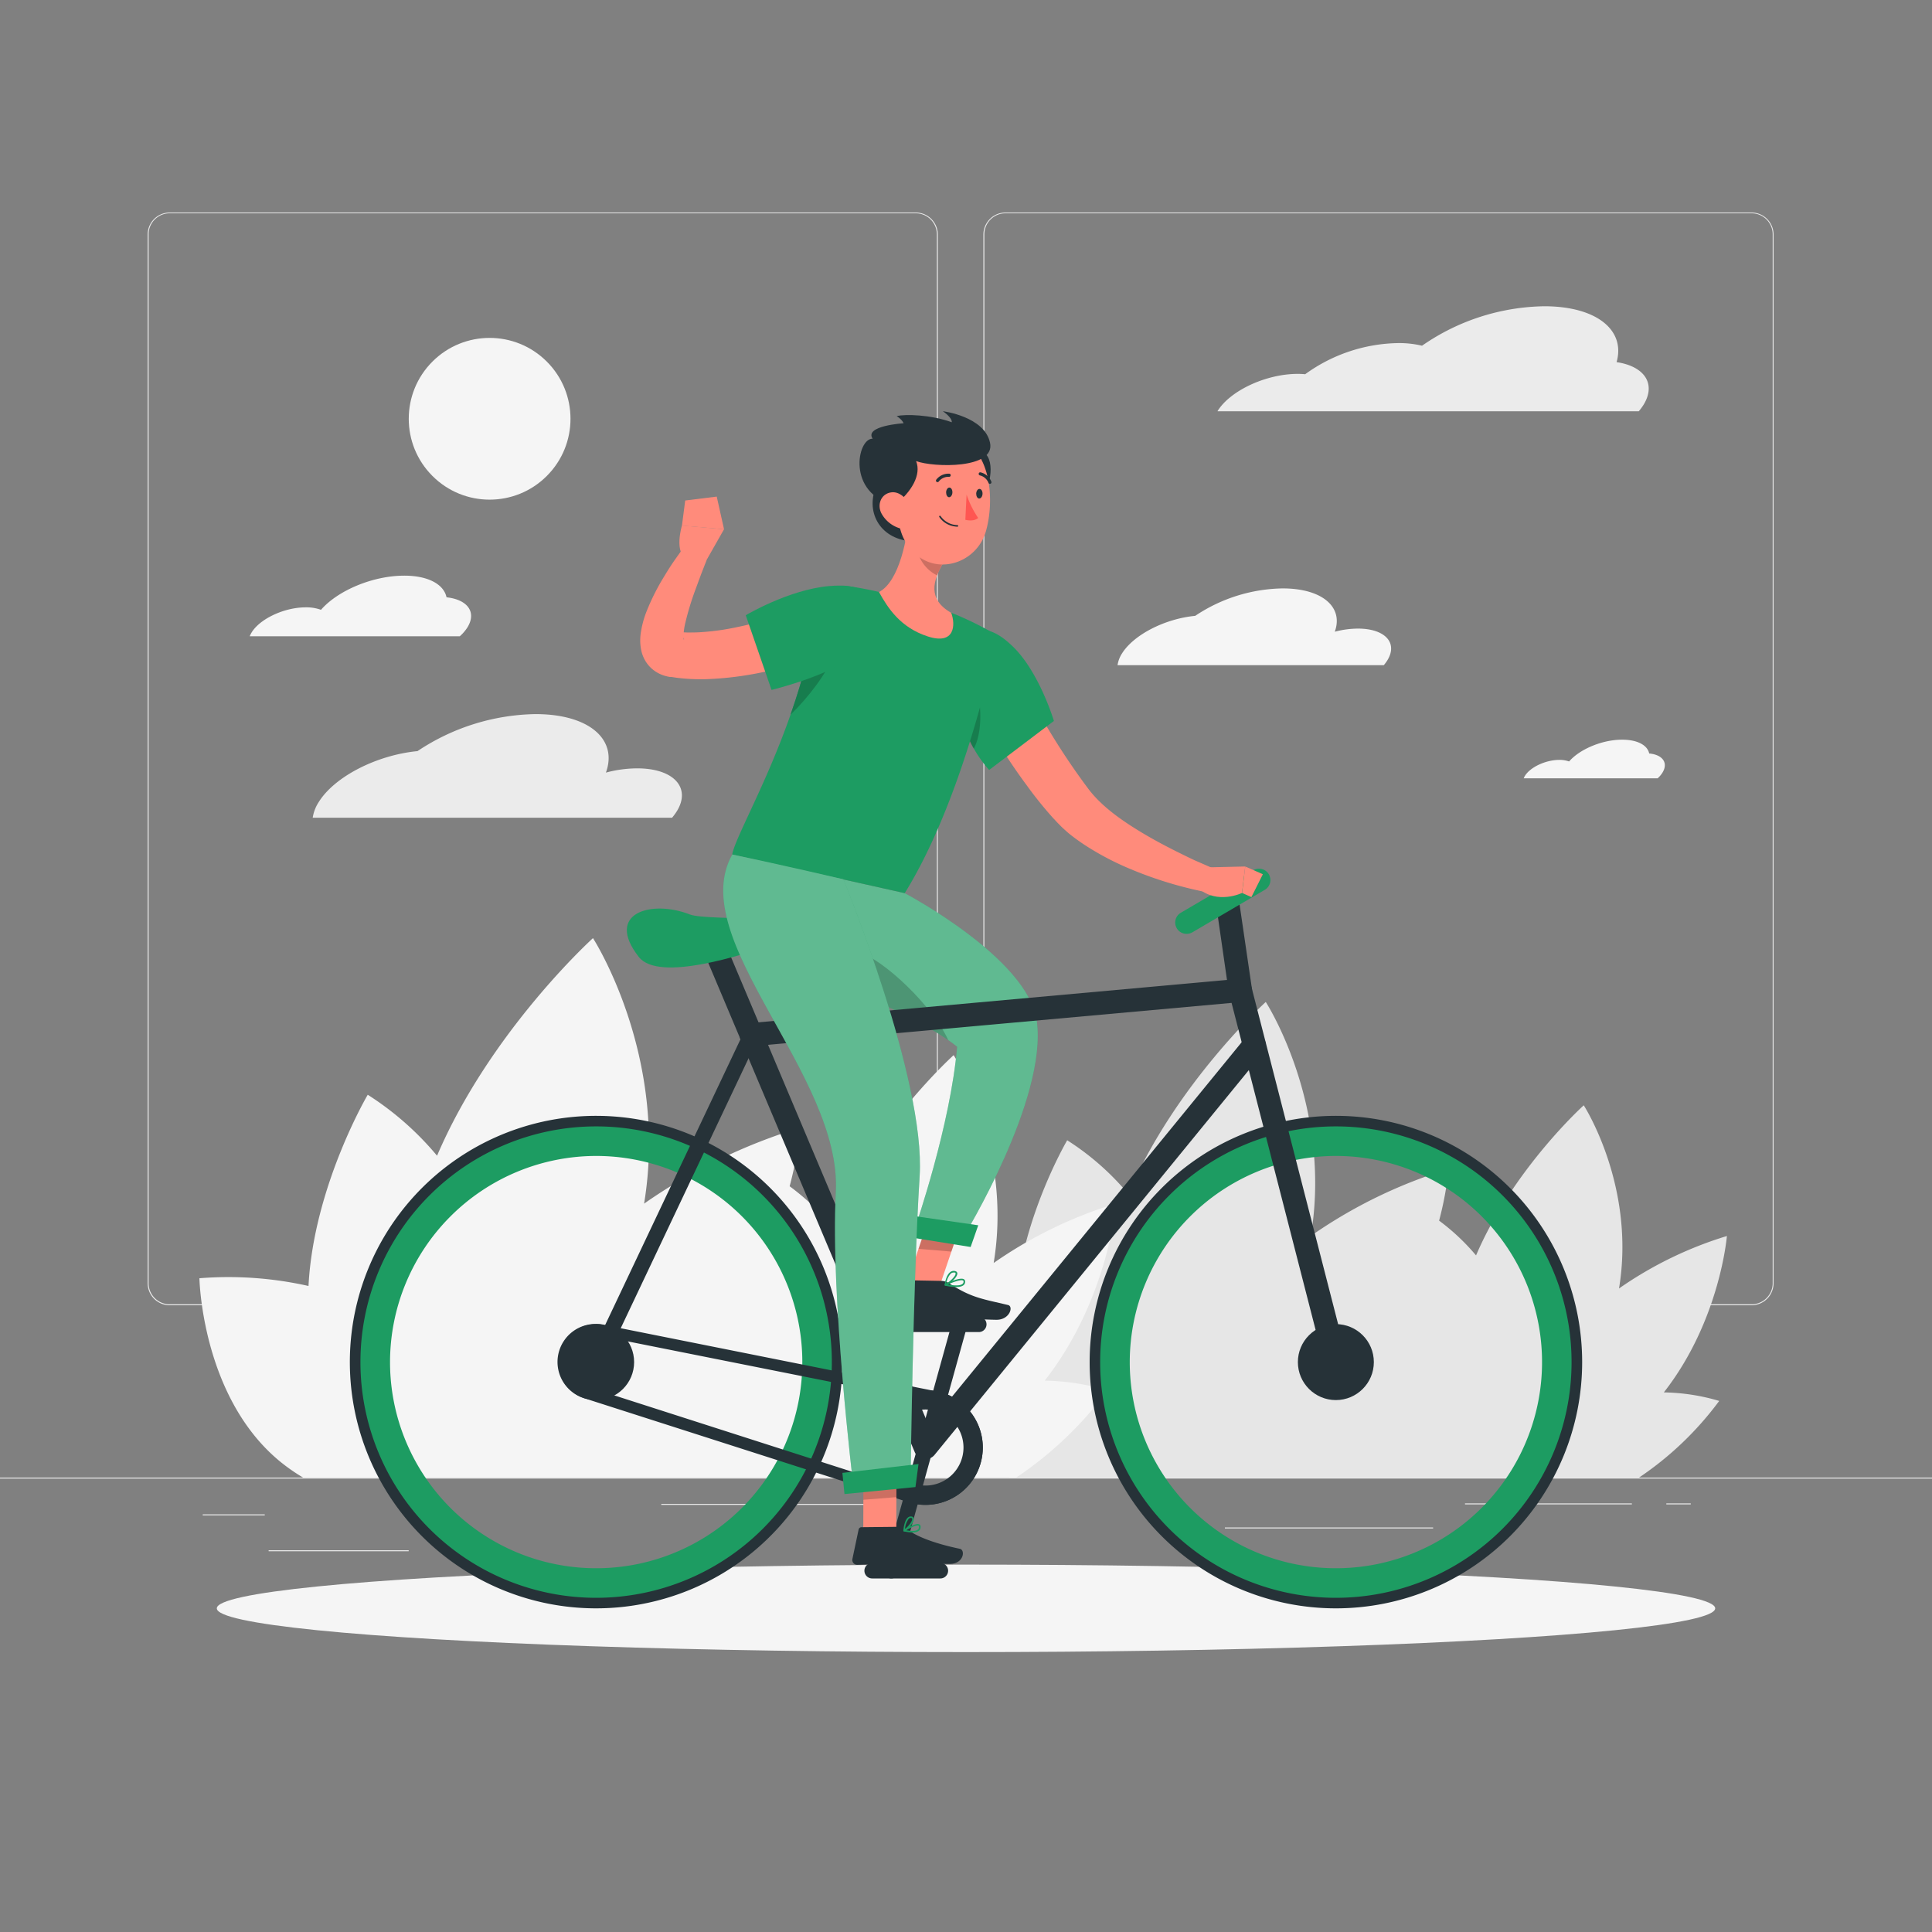 <svg xmlns="http://www.w3.org/2000/svg" viewBox="0 0 500 500"><rect x="0" y="0" width="500" height="500" fill="#808080" stroke="none"/><g id="freepik--background-complete--inject-59"><rect y="382.4" width="500" height="0.25" style="fill:#ebebeb"></rect><rect x="52.46" y="391.92" width="16.06" height="0.25" style="fill:#ebebeb"></rect><rect x="171.14" y="389.21" width="53.53" height="0.25" style="fill:#ebebeb"></rect><rect x="69.52" y="401.21" width="36.25" height="0.25" style="fill:#ebebeb"></rect><rect x="379.14" y="389.08" width="43.19" height="0.25" style="fill:#ebebeb"></rect><rect x="431.24" y="389.08" width="6.33" height="0.25" style="fill:#ebebeb"></rect><rect x="317" y="395.31" width="53.89" height="0.25" style="fill:#ebebeb"></rect><path d="M237,337.8H43.91a5.71,5.71,0,0,1-5.7-5.71V60.66A5.71,5.71,0,0,1,43.91,55H237a5.71,5.71,0,0,1,5.71,5.71V332.09A5.71,5.71,0,0,1,237,337.8ZM43.91,55.2a5.46,5.46,0,0,0-5.45,5.46V332.09a5.46,5.46,0,0,0,5.45,5.46H237a5.47,5.47,0,0,0,5.46-5.46V60.66A5.47,5.47,0,0,0,237,55.2Z" style="fill:#ebebeb"></path><path d="M453.31,337.8H260.21a5.72,5.72,0,0,1-5.71-5.71V60.66A5.72,5.72,0,0,1,260.21,55h193.1A5.71,5.71,0,0,1,459,60.66V332.09A5.71,5.71,0,0,1,453.31,337.8ZM260.21,55.2a5.47,5.47,0,0,0-5.46,5.46V332.09a5.47,5.47,0,0,0,5.46,5.46h193.1a5.47,5.47,0,0,0,5.46-5.46V60.66a5.47,5.47,0,0,0-5.46-5.46Z" style="fill:#ebebeb"></path><path d="M446.92,319.88A99.14,99.14,0,0,0,419,333.46c4.39-26.52-9.13-47.41-9.13-47.41S391.55,302.58,382,324.9a56.42,56.42,0,0,0-9.56-9,88.48,88.48,0,0,0,2.48-13.38,126.48,126.48,0,0,0-35.67,17.34c5.6-33.87-11.67-60.55-11.67-60.55S304.22,280.45,292,309a68.38,68.38,0,0,0-15.81-13.9S263.89,316,262.71,338.67A83.17,83.17,0,0,0,237.83,337s.49,27,18.28,41.7a41.42,41.42,0,0,0,5.37,3.75H424.1a84.2,84.2,0,0,0,20.83-19.89,53,53,0,0,0-14.33-2.21C445.14,341.78,446.92,319.88,446.92,319.88Z" style="fill:#e6e6e6"></path><path d="M288.86,311.46a112.39,112.39,0,0,0-31.7,15.4c5-30.09-10.36-53.79-10.36-53.79S226,291.83,215.21,317.16A64.4,64.4,0,0,0,204.36,307a101.72,101.72,0,0,0,2.82-15.18,143.47,143.47,0,0,0-40.49,19.68c6.36-38.43-13.23-68.71-13.23-68.71s-26.53,24-40.35,56.31a77.6,77.6,0,0,0-17.94-15.78s-14,23.73-15.33,49.49a94.42,94.42,0,0,0-28.23-2s.55,30.62,20.74,47.32a47.29,47.29,0,0,0,6.09,4.26H263a95.42,95.42,0,0,0,23.64-22.57,60.29,60.29,0,0,0-16.27-2.51C286.84,336.31,288.86,311.46,288.86,311.46Z" style="fill:#f5f5f5"></path><circle cx="126.71" cy="108.38" r="20.93" transform="translate(-39.52 121.34) rotate(-45)" style="fill:#f5f5f5"></circle><path d="M108.05,194.39a56.48,56.48,0,0,1,30.55-9.58c13.85,0,21.33,6.54,18.21,15.14a31.85,31.85,0,0,1,8.1-1.1c9.44,0,14,5,10.26,11.09a15.85,15.85,0,0,1-1.24,1.69h-93a10.26,10.26,0,0,1,1.52-4C86.58,200.94,97.56,195.4,108.05,194.39Z" style="fill:#ebebeb"></path><path d="M309.32,159.38a41.78,41.78,0,0,1,22.63-7.1c10.26,0,15.8,4.85,13.49,11.21a23.87,23.87,0,0,1,6-.81c7,0,10.4,3.68,7.6,8.22a10.25,10.25,0,0,1-.92,1.25h-68.9a7.64,7.64,0,0,1,1.13-3C293.41,164.23,301.54,160.12,309.32,159.38Z" style="fill:#f5f5f5"></path><path d="M115.56,154.58c-.69-3.33-4.71-5.6-10.94-5.6-8.1,0-17.18,3.82-21.55,8.84a11,11,0,0,0-3.94-.64c-5.52,0-11.78,2.91-14,6.48a6.57,6.57,0,0,0-.5,1H119a10.68,10.68,0,0,0,2-2.34C123.38,158.4,121,155.17,115.56,154.58Z" style="fill:#f5f5f5"></path><path d="M426.81,195c-.44-2.12-3-3.57-7-3.57-5.16,0-10.95,2.44-13.73,5.64a7,7,0,0,0-2.51-.41c-3.52,0-7.51,1.85-8.92,4.13a3.33,3.33,0,0,0-.31.63H429a6.62,6.62,0,0,0,1.26-1.49C431.8,197.39,430.26,195.32,426.81,195Z" style="fill:#f5f5f5"></path><path d="M335.83,96.76q1,0,1.95.09a42,42,0,0,1,24.11-8.06,25.7,25.7,0,0,1,6.13.68,56.87,56.87,0,0,1,31.63-10.21c13.56,0,21.08,6.19,18.72,14.46,7.18,1.06,10.3,5.58,7,11a14,14,0,0,1-1.26,1.72h-109l0-.07C318.41,101.06,327.68,96.76,335.83,96.76Z" style="fill:#ebebeb"></path></g><g id="freepik--Shadow--inject-59"><ellipse id="freepik--path--inject-59" cx="250" cy="416.24" rx="193.89" ry="11.32" style="fill:#f5f5f5"></ellipse></g><g id="freepik--Character--inject-59"><polygon points="234.52 332.59 243.03 333.3 249.61 313.9 241.11 313.2 234.52 332.59" style="fill:#ff8b7b"></polygon><path d="M243.75,331.5l-9.35-.18a.76.76,0,0,0-.74.57l-1.83,7.58A1.24,1.24,0,0,0,233,341c3.37,0,8.25-.09,12.48,0,5,.09,6.51.44,12.32.56,3.52.06,4.56-3.47,3.09-3.82-6.66-1.59-9.41-1.85-15.12-5.53A4,4,0,0,0,243.75,331.5Z" style="fill:#263238"></path><polygon points="249.61 313.91 246.22 323.91 237.71 323.2 241.1 313.2 249.61 313.91" style="opacity:0.2"></polygon><path d="M268.33,264.22c-2.21-16.22-34.14-33.05-34.14-33.05l-29.36-6.59s-11.19,2.59-6.93,14.92,34.86,19.5,49.81,31.39C246,291.1,237,317.22,237,317.22l12.36,2.84S271.11,284.56,268.33,264.22Z" style="fill:#1D9C62"></path><path d="M268.33,264.22c-2.21-16.22-34.14-33.05-34.14-33.05l-29.36-6.59s-11.19,2.59-6.93,14.92,34.86,19.5,49.81,31.39C246,291.1,237,317.22,237,317.22l12.36,2.84S271.11,284.56,268.33,264.22Z" style="fill:#fff;opacity:0.3"></path><polygon points="251.2 322.72 234.15 320 235.03 314.49 253.17 317.1 251.2 322.72" style="fill:#1D9C62"></polygon><path d="M244.57,332.7a.21.21,0,0,1-.13-.16.2.2,0,0,1,.11-.21c.39-.19,3.86-1.87,4.89-1.27a.64.64,0,0,1,.33.54h0a1.13,1.13,0,0,1-.4,1c-1,.81-3.4.43-4.78.13Zm4.59-1.33c-.64-.23-2.51.44-3.88,1.06,1.88.35,3.29.3,3.82-.16a.72.72,0,0,0,.26-.64.22.22,0,0,0-.12-.22A.2.2,0,0,0,249.16,331.37Z" style="fill:#1D9C62"></path><path d="M244.57,332.7s0,0,0,0a.18.18,0,0,1-.08-.18c0-.1.28-2.4,1.39-3.27a1.47,1.47,0,0,1,1.13-.33h0c.55.07.71.35.74.58.14,1-1.94,2.78-3,3.23A.2.2,0,0,1,244.57,332.7Zm2.55-3.36a.93.93,0,0,0-.21,0h0a1.1,1.1,0,0,0-.83.25,4.69,4.69,0,0,0-1.18,2.61c1.07-.61,2.48-2,2.4-2.62C247.3,329.49,247.28,329.4,247.12,329.34Zm-.19-.25h0Z" style="fill:#1D9C62"></path><path d="M221.9,246.26v10.57c8.21,3.86,16.95,7.76,23.5,12.34C241.57,260.67,228.79,248.23,221.9,246.26Z" style="opacity:0.2"></path><path d="M154.28,296.78a55.73,55.73,0,1,1-55.73,55.73,55.79,55.79,0,0,1,55.73-55.73m0-8A63.73,63.73,0,1,0,218,352.51a63.73,63.73,0,0,0-63.73-63.73Z" style="fill:#263238"></path><path d="M154.28,299.16a53.35,53.35,0,1,1-53.34,53.35,53.4,53.4,0,0,1,53.34-53.35m0-7.65a61,61,0,1,0,61,61,61,61,0,0,0-61-61Z" style="fill:#1D9C62"></path><path d="M345.72,296.78A55.73,55.73,0,1,1,290,352.51a55.79,55.79,0,0,1,55.73-55.73m0-8a63.73,63.73,0,1,0,63.73,63.73,63.73,63.73,0,0,0-63.73-63.73Z" style="fill:#263238"></path><path d="M345.72,299.16a53.35,53.35,0,1,1-53.34,53.35,53.4,53.4,0,0,1,53.34-53.35m0-7.65a61,61,0,1,0,61,61,61,61,0,0,0-61-61Z" style="fill:#1D9C62"></path><path d="M239.51,364.78a9.84,9.84,0,1,1-9.84,9.84,9.85,9.85,0,0,1,9.84-9.84m0-5a14.84,14.84,0,1,0,14.84,14.84,14.83,14.83,0,0,0-14.84-14.84Z" style="fill:#263238"></path><circle cx="154.28" cy="352.51" r="9.83" style="fill:#263238"></circle><circle cx="345.72" cy="352.51" r="9.83" style="fill:#263238"></circle><path d="M154.27,345.67h0a6.89,6.89,0,0,1,1.85.26l.11,0,.11,0,86.17,17.18a11.84,11.84,0,0,1-3,23.3,12,12,0,0,1-2.86-.35l-84.11-27-.05,0h-.06a6.84,6.84,0,0,1,1.83-13.42m0-3A9.84,9.84,0,0,0,151.64,362l84.2,27a15,15,0,0,0,3.68.46,14.84,14.84,0,0,0,3.65-29.22L156.92,343a9.68,9.68,0,0,0-2.65-.37Z" style="fill:#263238"></path><path d="M239.51,377.62a3.11,3.11,0,0,1-.43,0,3,3,0,0,1-2.34-1.8L183.35,249.31a3,3,0,1,1,5.53-2.33l51.45,121.88,82-100.34a3,3,0,0,1,4.64,3.8l-85.11,104.2A3,3,0,0,1,239.51,377.62Z" style="fill:#263238"></path><path d="M154.28,354.51a2,2,0,0,1-1.81-2.86l40.13-84.72a2,2,0,1,1,3.61,1.71l-40.12,84.72A2,2,0,0,1,154.28,354.51Z" style="fill:#263238"></path><path d="M345.72,355.51a3,3,0,0,1-2.91-2.26l-24.08-93.7L194.67,270.77a3,3,0,0,1-.54-6l126.6-11.45a3,3,0,0,1,3.18,2.24l24.72,96.17a3,3,0,0,1-2.16,3.65A2.76,2.76,0,0,1,345.72,355.51Z" style="fill:#263238"></path><path d="M321,259.33a3,3,0,0,1-3-2.57L314.43,232a3,3,0,0,1,5.94-.87L324,255.9a3,3,0,0,1-2.54,3.4A3.11,3.11,0,0,1,321,259.33Z" style="fill:#263238"></path><path d="M307.06,241.68a2.93,2.93,0,0,1-1.48-5.45l18.76-11a2.92,2.92,0,0,1,3,5.05l-18.75,11A3,3,0,0,1,307.06,241.68Z" style="fill:#1D9C62"></path><path d="M165.33,247.67c5.23,6.66,27.36-.78,34.07-3s22,2.22,19.71-3-35.88-3.17-40.55-5C168.67,232.78,156.37,236.22,165.33,247.67Z" style="fill:#1D9C62"></path><path d="M230.67,408.5a2,2,0,0,1-1.93-2.53l17.68-63.77a2,2,0,0,1,3.85,1.07L232.59,407A2,2,0,0,1,230.67,408.5Z" style="fill:#263238"></path><path d="M253.31,344.74H235.64a2,2,0,0,1,0-4h17.67a2,2,0,0,1,0,4Z" style="fill:#263238"></path><path d="M243.37,408.5H225.71a2,2,0,0,1,0-4h17.66a2,2,0,0,1,0,4Z" style="fill:#263238"></path><polygon points="223.41 397.76 231.96 397.07 232.01 377.22 223.47 377.9 223.41 397.76" style="fill:#ff8b7b"></polygon><path d="M233.36,395.13l-10.43.11a.75.75,0,0,0-.72.59l-1.61,7.63a1.26,1.26,0,0,0,1.27,1.51c3.35-.1,5.8-.32,10-.36,2.6,0,10.44.16,14,.12s4-3.59,2.55-3.9c-6.61-1.37-11.6-3.31-13.73-5.18A2.09,2.09,0,0,0,233.36,395.13Z" style="fill:#263238"></path><path d="M260.45,170.07c3.28,5.82,6.72,11.78,10.21,17.54a178.74,178.74,0,0,0,11,16.54c3.41,4.53,8.68,8.26,14.34,11.62,2.82,1.68,5.77,3.24,8.78,4.74,1.51.74,3,1.5,4.55,2.2l4.58,2-1.79,6.17a101.7,101.7,0,0,1-20.57-6.4,73,73,0,0,1-9.84-5.17A52.55,52.55,0,0,1,277,216c-.77-.62-1.52-1.31-2.26-2l-1.1-1.12c-.36-.37-.63-.7-1-1.06a101.16,101.16,0,0,1-6.87-8.51c-2.15-2.88-4.14-5.82-6.07-8.79-3.88-6-7.41-12-10.75-18.27Z" style="fill:#ff8b7b"></path><path d="M248.09,181.33a31.87,31.87,0,0,0,7.9,17.94l16.76-12.69s-3.67-12.31-10.36-19C249.86,155.16,247.18,171.59,248.09,181.33Z" style="fill:#1D9C62"></path><path d="M253,179.58l-5,1.2c0,.19,0,.37,0,.55a31.43,31.43,0,0,0,4,12.42C254.17,189.89,254,182.86,253,179.58Z" style="opacity:0.2"></path><polygon points="223.47 377.91 232.01 377.23 231.98 387.46 223.43 388.14 223.47 377.91" style="opacity:0.2"></polygon><path d="M211.49,157.48c-4.33,30.88-20.81,57.2-22,63.66,6.54,1.49,31.21,7,44.66,10,16.08-25.95,24-66.66,24-66.66s-2.55-1.56-6.15-3.33c-1.13-.55-2.36-1.12-3.65-1.68q-1.08-.47-2.19-.9a167.9,167.9,0,0,0-18.71-5.38c-1.19-.28-2.41-.54-3.61-.77s-2.2-.4-3.23-.56l-1.44-.22A6.78,6.78,0,0,0,211.49,157.48Z" style="fill:#1D9C62"></path><path d="M215.39,169.89c-1,3.88-6.44,10.91-10.8,15.07,1.67-4.77,3.23-9.84,4.51-15.13Z" style="fill:#1D9C62"></path><path d="M215.39,169.89c-1,3.88-6.44,10.91-10.8,15.07,1.67-4.77,3.23-9.84,4.51-15.13Z" style="opacity:0.2"></path><path d="M311.25,224.5l11-.25-.82,6.85s-6.35,3.07-11.27-1.2Z" style="fill:#ff8b7b"></path><polygon points="326.83 226.25 323.86 232.17 321.45 231.1 322.27 224.25 326.83 226.25" style="fill:#ff8b7b"></polygon><path d="M226.07,128c-1.44,6.71,3.62,13,12.7,12S228.32,117.46,226.07,128Z" style="fill:#263238"></path><path d="M235.39,132.69c-.55,6.36-2.55,17.72-7.91,20.53,2.33,4.19,5.53,9.17,12.6,11.48s7.24-3,6.1-6.1c-6.25-3.54-4.65-8.46-2.13-12.8Z" style="fill:#ff8b7b"></path><path d="M238.92,138l5.12,7.75a19.84,19.84,0,0,0-1.53,3.15,9.51,9.51,0,0,1-5.24-7.29C237.14,139.72,238.2,138.05,238.92,138Z" style="opacity:0.2"></path><path d="M253.28,116.79c4.38.06,3.54,8.75,1,10.88S248.5,116.73,253.28,116.79Z" style="fill:#263238"></path><path d="M232.11,124.46c.14,8.5-.2,13.47,3.88,18,6.15,6.82,16.78,3.4,19.17-5,2.15-7.53,1.55-20.15-6.59-23.89A11.58,11.58,0,0,0,232.11,124.46Z" style="fill:#ff8b7b"></path><path d="M231.58,130.75c4.34-3.5,6.92-7.85,5.51-11.42,4.49,1.67,20.6,2.09,19.13-4.75S244,106.42,244,106.42s2.44,1.61,2.32,2.86c-5.53-2-12-2.11-14.26-1.61,1.62,1.11,1.78,1.87,1.78,1.87s-10.25.63-8,4C221.83,113.39,219,127.78,231.58,130.75Z" style="fill:#263238"></path><path d="M228.19,133a8.06,8.06,0,0,0,4.87,3.78c2.74.73,4.07-1.72,3.28-4.29-.71-2.31-3-5.47-5.72-5.06S226.92,130.75,228.19,133Z" style="fill:#ff8b7b"></path><path d="M218.27,227.56S239.6,279.39,238,304.42c-1.73,27.41-2.35,78.8-2.35,78.8l-14.82,1.17s-5.95-49.1-4.52-75.83c1.64-30.46-39.19-65.46-26.8-87.41C203.54,224.08,218.27,227.56,218.27,227.56Z" style="fill:#1D9C62"></path><path d="M218.27,227.56S239.6,279.39,238,304.42c-1.73,27.41-2.35,78.8-2.35,78.8l-14.82,1.17s-5.95-49.1-4.52-75.83c1.64-30.46-39.19-65.46-26.8-87.41C203.54,224.08,218.27,227.56,218.27,227.56Z" style="fill:#fff;opacity:0.3"></path><polygon points="236.92 384.85 218.55 386.66 218.01 381.18 237.71 378.89 236.92 384.85" style="fill:#1D9C62"></polygon><path d="M244.85,127.4c0,.69.31,1.26.76,1.28s.84-.52.87-1.21-.31-1.27-.76-1.29S244.88,126.71,244.85,127.4Z" style="fill:#263238"></path><path d="M252.64,127.74c0,.69.31,1.26.76,1.28s.85-.52.88-1.21-.31-1.26-.77-1.28S252.67,127.05,252.64,127.74Z" style="fill:#263238"></path><path d="M250.15,128a24.77,24.77,0,0,0,3,6.05c-1.27,1.08-3.32.47-3.32.47Z" style="fill:#ff5652"></path><path d="M246.87,136.21a5.72,5.72,0,0,1-3.79-2.43.2.2,0,1,1,.35-.21,5.47,5.47,0,0,0,4.36,2.33.2.2,0,0,1,.19.21.21.21,0,0,1-.21.2A8.25,8.25,0,0,1,246.87,136.21Z" style="fill:#263238"></path><path d="M242.56,124.77a.46.46,0,0,1-.19-.08.4.4,0,0,1-.05-.57,4,4,0,0,1,3.37-1.53.4.4,0,0,1,.35.45.4.4,0,0,1-.44.36h0a3.18,3.18,0,0,0-2.66,1.23A.38.38,0,0,1,242.56,124.77Z" style="fill:#263238"></path><path d="M256.12,125.21a.43.43,0,0,1-.3-.24,3.21,3.21,0,0,0-2.2-1.93.41.41,0,0,1-.33-.47.4.4,0,0,1,.46-.33,4,4,0,0,1,2.81,2.41.4.4,0,0,1-.21.53A.45.45,0,0,1,256.12,125.21Z" style="fill:#263238"></path><path d="M236.21,396.6a10.37,10.37,0,0,1-2.24-.28.23.23,0,0,1-.16-.17.21.21,0,0,1,.09-.2c.31-.2,3.06-1.92,4-1.45a.64.64,0,0,1,.35.57,1.23,1.23,0,0,1-.41,1.08A2.59,2.59,0,0,1,236.21,396.6Zm-1.66-.57c1.46.27,2.58.21,3-.19a.86.86,0,0,0,.27-.74.26.26,0,0,0-.13-.24C237.23,394.62,235.67,395.36,234.55,396Z" style="fill:#1D9C62"></path><path d="M234,396.32l-.12,0a.22.22,0,0,1-.09-.19c0-.1.19-2.57,1.17-3.39a1.08,1.08,0,0,1,.86-.27h0a.65.65,0,0,1,.65.52c.2,1-1.5,2.85-2.38,3.34Zm1.69-3.49a.8.8,0,0,0-.47.19,4.85,4.85,0,0,0-1,2.69c.87-.68,2-2.11,1.84-2.67,0-.05,0-.17-.3-.2h-.09Z" style="fill:#1D9C62"></path><path d="M222,165.62c-.88.42-1.6.75-2.4,1.1s-1.55.66-2.33,1c-1.57.63-3.13,1.23-4.71,1.81-3.15,1.16-6.36,2.17-9.63,3.06a85.39,85.39,0,0,1-20.43,3.19,51.8,51.8,0,0,1-5.41-.17c-.92-.09-1.83-.17-2.76-.33l-.69-.1-.35,0-.28-.05-.36-.08a9,9,0,0,1-3.07-1.31,8.5,8.5,0,0,1-2.53-2.65,9,9,0,0,1-1.1-2.79,12.82,12.82,0,0,1-.16-4.16,24.74,24.74,0,0,1,1.51-5.83A57.82,57.82,0,0,1,172,149c.86-1.44,1.76-2.85,2.72-4.21s1.89-2.7,3-4.05l5.52,3.28-1.71,4.37-1.62,4.38a73.94,73.94,0,0,0-2.58,8.55,17,17,0,0,0-.45,3.58c0,.43.11.76.14.62a1.12,1.12,0,0,0-.18-.57,3,3,0,0,0-.86-.94,3.27,3.27,0,0,0-.85-.43l-.07,0h0l.25,0,.51,0c.66.07,1.35.08,2,.11,1.38,0,2.78,0,4.21-.13a62.75,62.75,0,0,0,8.66-1.25c2.92-.59,5.84-1.35,8.75-2.22s5.81-1.84,8.69-2.87c1.44-.52,2.87-1.06,4.29-1.63l2.11-.86,2-.85Z" style="fill:#ff8b7b"></path><path d="M222.17,168.49c-5.58,6-22.5,10.06-22.5,10.06L193,159.23s11.07-6.63,21.6-7.56C230.74,150.24,227.93,162.3,222.17,168.49Z" style="fill:#1D9C62"></path><path d="M183.09,144.52l4.29-7.55L176.49,136s-2.22,7.24,1.48,8.85Z" style="fill:#ff8b7b"></path><polygon points="185.49 128.52 177.33 129.53 176.49 136.03 187.38 136.97 185.49 128.52" style="fill:#ff8b7b"></polygon></g></svg>